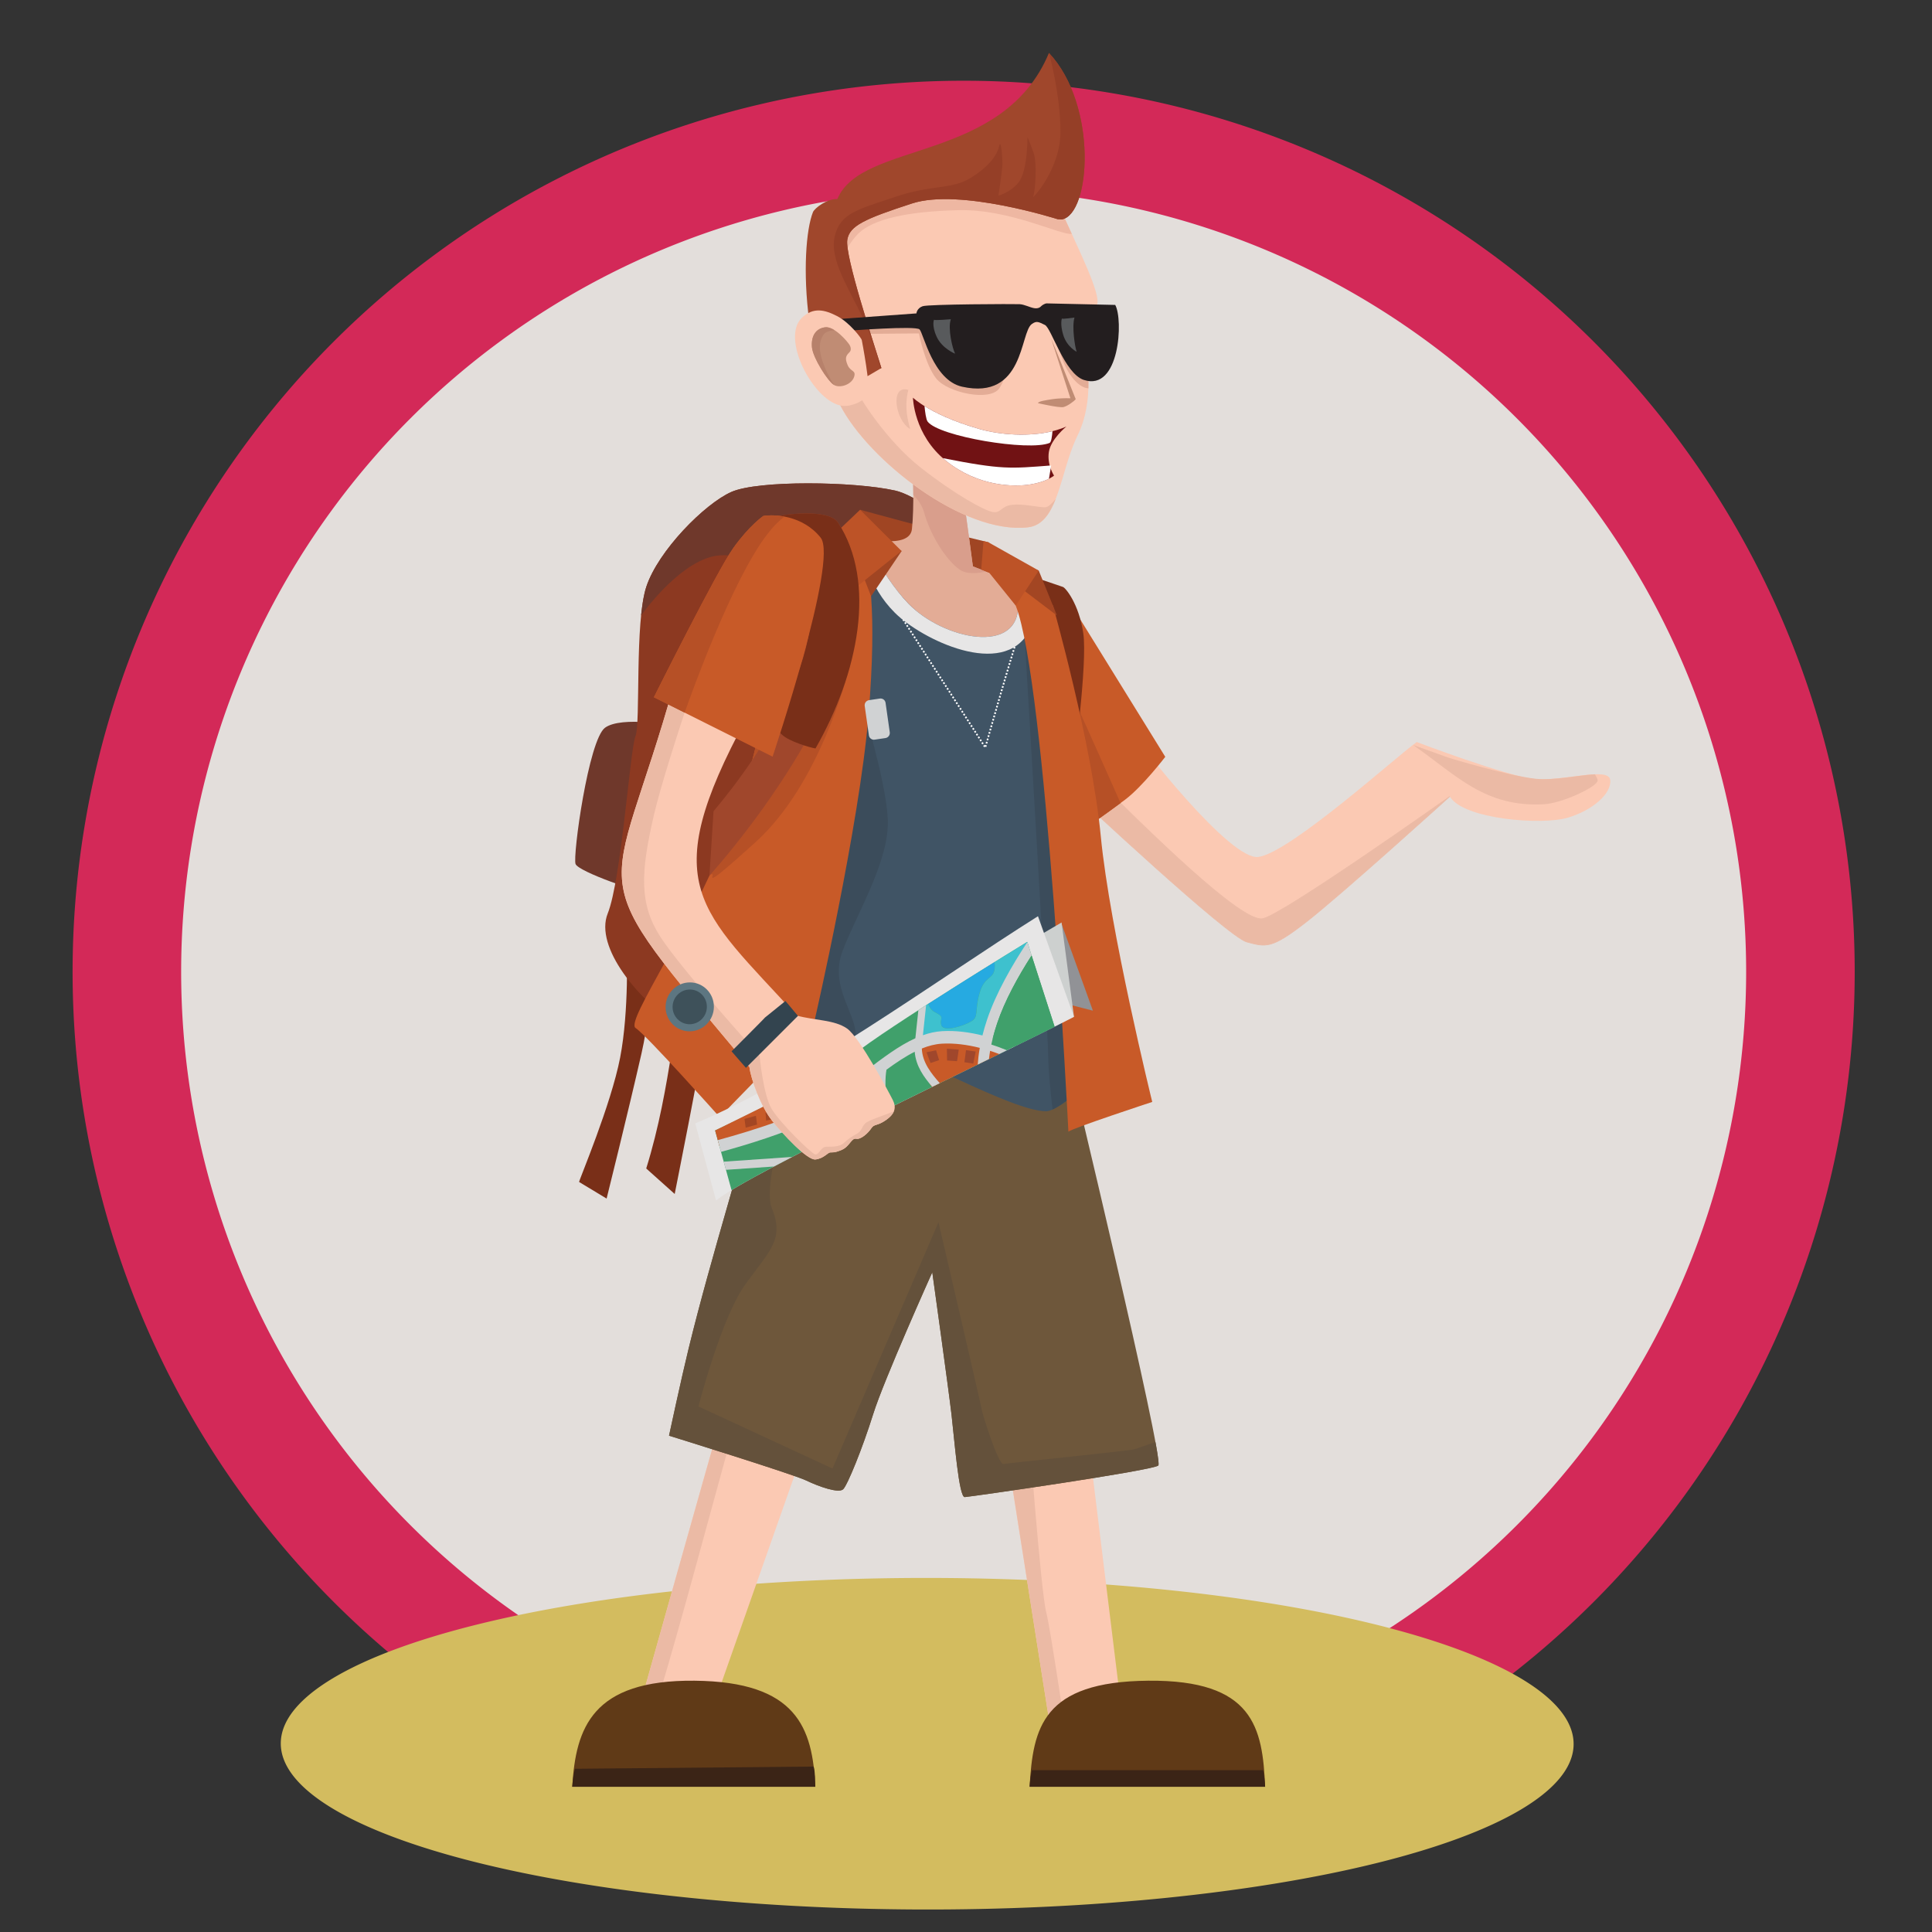 <?xml version="1.0" encoding="UTF-8" standalone="no"?>
<!-- Created with Inkscape (http://www.inkscape.org/) -->

<svg
   xmlns:dc="http://purl.org/dc/elements/1.1/"
   xmlns:cc="http://creativecommons.org/ns#"
   xmlns:rdf="http://www.w3.org/1999/02/22-rdf-syntax-ns#"
   xmlns:svg="http://www.w3.org/2000/svg"
   xmlns="http://www.w3.org/2000/svg"
   xmlns:sodipodi="http://sodipodi.sourceforge.net/DTD/sodipodi-0.dtd"
   xmlns:inkscape="http://www.inkscape.org/namespaces/inkscape"
   id="svg2"
   version="1.1"
   inkscape:version="0.48.4 r9939"
   width="1000.001"
   height="1000"
   xml:space="preserve"
   sodipodi:docname="turysta.svg"><rect width="100%" height="100%" fill="#333333" stroke="none"/><defs
     id="defs6"><clipPath
       clipPathUnits="userSpaceOnUse"
       id="clipPath18"><path
         d="m 0.001,0 800,0 0,98.368 -800,0 0,-98.368 z"
         id="path20" /></clipPath><radialGradient
       fx="0"
       fy="0"
       cx="0"
       cy="0"
       r="1"
       gradientUnits="userSpaceOnUse"
       gradientTransform="matrix(945.68,0,0,-85.691,400,49.184)"
       spreadMethod="pad"
       id="radialGradient26"><stop
         style="stop-opacity:1;stop-color:#f37b53"
         offset="0"
         id="stop28" /><stop
         style="stop-opacity:1;stop-color:#8c462b"
         offset="1"
         id="stop30" /></radialGradient><clipPath
       clipPathUnits="userSpaceOnUse"
       id="clipPath38"><path
         d="m 0,800 800.001,0 0,-800 L 0,0 0,800 z"
         id="path40" /></clipPath><clipPath
       clipPathUnits="userSpaceOnUse"
       id="clipPath46"><path
         d="M 9.76562e-4,800 800.001,800 800.001,0 9.76562e-4,0 l 0,800 z"
         id="path48" /></clipPath><clipPath
       clipPathUnits="userSpaceOnUse"
       id="clipPath50"><path
         d="m 0.001,0 800,0 0,800 -800,0 0,-800 z"
         id="path52" /></clipPath><clipPath
       clipPathUnits="userSpaceOnUse"
       id="clipPath54"><path
         d="M 9.76562e-4,800 800.001,800 800.001,0 9.76562e-4,0 l 0,800 z"
         id="path56" /></clipPath><clipPath
       clipPathUnits="userSpaceOnUse"
       id="clipPath58"><path
         d="M 9.76562e-4,800 800.001,800 800.001,0 9.76562e-4,0 l 0,800 z"
         id="path60" /></clipPath><clipPath
       clipPathUnits="userSpaceOnUse"
       id="clipPath62"><path
         d="m 0.001,0 800,0 0,800 -800,0 0,-800 z"
         id="path64" /></clipPath><radialGradient
       fx="0"
       fy="0"
       cx="0"
       cy="0"
       r="1"
       gradientUnits="userSpaceOnUse"
       gradientTransform="matrix(563.349,0,0,-563.343,400.077,400.159)"
       spreadMethod="pad"
       id="radialGradient66"><stop
         style="stop-opacity:1;stop-color:#231f20"
         offset="0"
         id="stop68" /><stop
         style="stop-opacity:1;stop-color:#6d6e71"
         offset="1"
         id="stop70" /></radialGradient><mask
       maskUnits="userSpaceOnUse"
       x="0"
       y="0"
       width="1"
       height="1"
       id="mask72"><g
         id="g74"><g
           clip-path="url(#clipPath54)"
           id="g76"><path
             d="m 0.001,800 800,0 0,-800 -800,0 0,800 z"
             style="fill:#000000;fill-opacity:1;fill-rule:nonzero;stroke:none"
             id="path78" /><g
             id="g80"><g
               id="g82" /><g
               id="g84"><g
                 clip-path="url(#clipPath58)"
                 id="g86"><g
                   id="g88"><g
                     clip-path="url(#clipPath62)"
                     id="g90"><g
                       id="g92"><g
                         id="g94"><path
                           d="m 0.001,0 800,0 0,800 -800,0 0,-800 z"
                           style="fill:url(#radialGradient66);stroke:none"
                           id="path96" /></g></g></g></g></g></g></g></g></g></mask><clipPath
       clipPathUnits="userSpaceOnUse"
       id="clipPath98"><path
         d="M 9.76562e-4,800 800.001,800 800.001,0 9.76562e-4,0 l 0,800 z"
         id="path100" /></clipPath><clipPath
       clipPathUnits="userSpaceOnUse"
       id="clipPath102"><path
         d="m 0.001,0 800,0 0,800 -800,0 0,-800 z"
         id="path104" /></clipPath><radialGradient
       fx="0"
       fy="0"
       cx="0"
       cy="0"
       r="1"
       gradientUnits="userSpaceOnUse"
       gradientTransform="matrix(563.541,0,0,-563.534,400.077,400.195)"
       spreadMethod="pad"
       id="radialGradient106"><stop
         style="stop-opacity:1;stop-color:#ffffff"
         offset="0"
         id="stop108" /><stop
         style="stop-opacity:1;stop-color:#1d1e1c"
         offset="1"
         id="stop110" /></radialGradient><clipPath
       clipPathUnits="userSpaceOnUse"
       id="clipPath146"><path
         d="m 0,0 800.001,0 0,799.999 L 0,799.999 0,0 z"
         id="path148" /></clipPath><clipPath
       clipPathUnits="userSpaceOnUse"
       id="clipPath278"><path
         d="m 0,800 800.001,0 0,-800 L 0,0 0,800 z"
         id="path280" /></clipPath><clipPath
       clipPathUnits="userSpaceOnUse"
       id="clipPath286"><path
         d="m 198.596,86.433 413.986,0 0,-26.201 -413.986,0 0,26.201 z"
         id="path288" /></clipPath><clipPath
       clipPathUnits="userSpaceOnUse"
       id="clipPath610"><path
         d="m 193.691,520.165 c 0.349,-49.67 40.665,-89.936 90.05,-89.936 l 0,0 c 49.382,0 89.135,40.266 88.782,89.936 l 0,0 c -0.345,49.673 -40.662,89.94 -90.047,89.94 l 0,0 c -49.382,0 -89.134,-40.267 -88.785,-89.94"
         id="path612" /></clipPath><clipPath
       clipPathUnits="userSpaceOnUse"
       id="clipPath866"><path
         d="m 0,800 800.001,0 0,-800 L 0,0 0,800 z"
         id="path868" /></clipPath></defs><sodipodi:namedview
     pagecolor="#ffffff"
     bordercolor="#666666"
     borderopacity="1"
     objecttolerance="10"
     gridtolerance="10"
     guidetolerance="10"
     inkscape:pageopacity="0"
     inkscape:pageshadow="2"
     inkscape:window-width="1688"
     inkscape:window-height="860"
     id="namedview4"
     showgrid="false"
     inkscape:zoom="0.55131165"
     inkscape:cx="437.46328"
     inkscape:cy="452.42729"
     inkscape:window-x="232"
     inkscape:window-y="65"
     inkscape:window-maximized="0"
     inkscape:current-layer="g10" /><g
     id="g10"
     inkscape:groupmode="layer"
     inkscape:label="14887-NPTWQB"
     transform="matrix(1.25,0,0,-1.25,0,1000)"><path
       sodipodi:type="arc"
       style="fill:#e3dedb;fill-opacity:1;stroke:#d32958;stroke-width:66.595;stroke-miterlimit:4;stroke-opacity:1;stroke-dasharray:none"
       id="path3205"
       sodipodi:cx="101.57594"
       sodipodi:cy="31.400839"
       sodipodi:rx="513.32129"
       sodipodi:ry="513.32129"
       d="m 614.897,31.401 a 513.321,513.321 0 1 1 -1026.643,0 513.321,513.321 0 1 1 1026.643,0 z"
       transform="matrix(0.675,0,0,-0.675,330.464,418.799)" /><path
       sodipodi:type="arc"
       style="fill:#d3bc5f;fill-opacity:1;stroke:#000000;stroke-width:0;stroke-miterlimit:4;stroke-opacity:1;stroke-dasharray:none"
       id="path3203"
       sodipodi:cx="1.8138561"
       sodipodi:cy="-15.759419"
       sodipodi:rx="576.80621"
       sodipodi:ry="576.80621"
       d="m 578.62,-15.759 a 576.806,576.806 0 1 1 -1153.612,0 576.806,576.806 0 1 1 1153.612,0 z"
       transform="matrix(0.464,-0.002,0.007,0.119,383.202,79.838)" /><g
       id="g274"
       transform="matrix(-1.266,0.133,0.133,1.266,934.012,-107.809)"><g
         id="g276"
         clip-path="url(#clipPath278)"><g
           id="g298"
           transform="translate(569.287,347.449)"><path
             d="m 0,0 c 0,0 -2.983,-20.327 -1.626,-35.959 1.365,-15.642 9.042,-40.654 9.05,-41.603 l -9.466,-4.437 c 0,0 -3.997,28.493 -6.352,48.121 -2.354,19.629 1.677,31.34 1.677,31.34 L 0,0 z"
             style="fill:#792f18;fill-opacity:1;fill-rule:evenodd;stroke:none"
             id="path300"
             inkscape:connector-curvature="0" /></g><g
           id="g302"
           transform="translate(549.004,338.584)"><path
             d="M 0,0 C 2.817,-7.231 0.927,-34.474 6.449,-62.053 L -3.629,-69.33 c 0,0 -4.11,44.317 -4.162,51.284 -0.047,6.967 0.938,12.787 0.938,12.787 L 0,0 z"
             style="fill:#792f18;fill-opacity:1;fill-rule:evenodd;stroke:none"
             id="path304"
             inkscape:connector-curvature="0" /></g><g
           id="g306"
           transform="translate(559.674,420.259)"><path
             d="M 0,0 C 1.733,0.633 19.138,1.899 24.075,-2.531 29.013,-6.967 30.23,-45.274 28.981,-47.642 27.729,-50.018 7.03,-54.925 3.07,-54.611 -0.889,-54.292 -7.546,-7.6 -6.624,-4.274 -5.695,-0.948 0,0 0,0"
             style="fill:#6f382b;fill-opacity:1;fill-rule:evenodd;stroke:none"
             id="path308"
             inkscape:connector-curvature="0" /></g><g
           id="g310"
           transform="translate(449.232,474.133)"><path
             d="m 0,0 c 3.27,1.979 35.15,28.589 48.752,30.171 13.601,1.585 44.645,-1.266 52.911,-6.011 8.262,-4.753 21.677,-21.526 24.295,-33.557 2.615,-12.032 -2.857,-44.322 -1.56,-48.754 1.298,-4.433 -0.304,-46.852 2.944,-58.249 3.244,-11.401 -13.107,-27.226 -26.989,-34.194 -13.877,-6.966 -74.215,-5.022 -80.954,20.283 C 12.66,-105.003 0,0 0,0"
             style="fill:#8c3921;fill-opacity:1;fill-rule:evenodd;stroke:none"
             id="path312"
             inkscape:connector-curvature="0" /></g><g
           id="g314"
           transform="translate(453.887,477.595)"><path
             d="m 0,0 c 10.088,7.736 33.081,25.429 44.098,26.709 13.6,1.585 44.645,-1.266 52.911,-6.011 8.262,-4.753 21.677,-21.526 24.295,-33.557 0.534,-2.454 0.728,-5.757 0.718,-9.495 0,0 -9.64,17.41 -21.067,21.526 C 89.531,3.289 61.809,-7.243 56.146,-8.626 51.734,-9.708 15.265,-3.977 0,0"
             style="fill:#6f382b;fill-opacity:1;fill-rule:evenodd;stroke:none"
             id="path316"
             inkscape:connector-curvature="0" /></g><g
           id="g318"
           transform="translate(478.92,492.47)"><path
             d="M 0,0 C 1.901,-0.158 29.729,4.433 29.729,4.433 L 26.992,-8.751 -14.618,-14.563 -12.965,-1.74 0,0 z"
             style="fill:#a04523;fill-opacity:1;fill-rule:evenodd;stroke:none"
             id="path320"
             inkscape:connector-curvature="0" /></g><g
           id="g322"
           transform="translate(413.18,434.322)"><path
             d="m 0,0 c -3.002,-3.932 -36.224,-38.355 -45.146,-36.208 -10.188,2.448 -42.01,37.989 -47.362,42.561 0,0 -29.996,-7.939 -39.178,-7.939 -9.181,0 -23.788,6.651 -24.708,2.219 -0.92,-4.433 4.818,-10.447 12.44,-13.614 8.166,-3.392 33.761,-4.098 38.918,2.851 0,0 32.686,-33.404 43.206,-43.534 10.516,-10.131 11.142,-9.173 17.465,-8.226 6.327,0.951 59.719,39.094 59.719,39.094 L 0,0 z"
             style="fill:#fbc9b3;fill-opacity:1;fill-rule:evenodd;stroke:none"
             id="path324"
             inkscape:connector-curvature="0" /></g><g
           id="g326"
           transform="translate(308.144,424.192)"><path
             d="m 0,0 c 0,0 31.59,-35.301 42.11,-45.432 10.516,-10.131 12.253,-9.498 18.579,-8.549 6.325,0.955 59.701,41.315 59.701,41.315 l -4.654,6.909 C 96.819,-20.971 63,-48.103 56.313,-45.881 49.629,-43.652 0,0 0,0"
             style="fill:#ebbaa5;fill-opacity:1;fill-rule:evenodd;stroke:none"
             id="path328"
             inkscape:connector-curvature="0" /></g><g
           id="g330"
           transform="translate(308.144,424.192)"><path
             d="m 0,0 c 0,0 31.59,-35.301 42.11,-45.432 10.516,-10.131 12.253,-9.498 18.579,-8.549 6.325,0.955 59.701,41.315 59.701,41.315 l -4.654,6.909 C 96.819,-20.971 63,-48.103 56.313,-45.881 49.629,-43.652 0,0 0,0 z"
             style="fill:none;stroke:#ebbaa5;stroke-width:0.216;stroke-linecap:butt;stroke-linejoin:miter;stroke-miterlimit:2.613;stroke-opacity:1;stroke-dasharray:none"
             id="path332"
             inkscape:connector-curvature="0" /></g><g
           id="g334"
           transform="translate(321.754,439.601)"><path
             d="m 0,0 -12.132,-2.965 c 0,0 -19.598,-3.797 -28.779,-3.797 -5.731,0 -13.573,2.59 -18.885,3.459 -0.65,-0.825 -1.067,-1.487 -1.115,-1.885 -0.254,-2.015 10.663,-8.548 16.373,-9.497 C -25.407,-17.87 -15.125,-8.354 0,0"
             style="fill:#ebbaa5;fill-opacity:1;fill-rule:evenodd;stroke:none"
             id="path336"
             inkscape:connector-curvature="0" /></g><g
           id="g338"
           transform="translate(444.947,475.339)"><path
             d="m 0,0 -7.412,-1.47 -36.009,-46.526 c 0,0 6.405,-10.446 11.503,-15.191 5.098,-4.753 12.426,-11.08 12.426,-11.08 L 7.725,-27.731 0,0 z"
             style="fill:#c85a28;fill-opacity:1;fill-rule:evenodd;stroke:none"
             id="path340"
             inkscape:connector-curvature="0" /></g><g
           id="g342"
           transform="translate(414.423,410.861)"><path
             d="M 0,0 C 4.939,-4.528 11.032,-9.789 11.032,-9.789 L 19.955,5.47 25.103,42.695 C 23.69,41.268 0.009,0.011 0,0"
             style="fill:#b65026;fill-opacity:1;fill-rule:evenodd;stroke:none"
             id="path344"
             inkscape:connector-curvature="0" /></g><g
           id="g346"
           transform="translate(430.99,419.457)"><path
             d="m 0,0 c -0.161,0.795 -1.198,35.615 1.27,45.113 2.463,9.498 7.337,14.088 8.128,14.25 0.792,0.155 19.408,4.554 17.767,3.542 C 25.524,61.894 0,0 0,0"
             style="fill:#792f18;fill-opacity:1;fill-rule:evenodd;stroke:none"
             id="path348"
             inkscape:connector-curvature="0" /></g><g
           id="g350"
           transform="translate(486.171,227.909)"><path
             d="m 0,0 33.903,-142.286 21.835,1.265 c 0,0 -23.096,135.96 -24.394,140.395 C 30.048,3.805 0,0 0,0"
             style="fill:#fbc9b3;fill-opacity:1;fill-rule:evenodd;stroke:none"
             id="path352"
             inkscape:connector-curvature="0" /></g><g
           id="g354"
           transform="translate(540.912,92.759)"><path
             d="m 0,0 c -3.296,19.37 -13.944,81.837 -19.69,114.427 l -4.761,-2.142 C -22.045,103.465 -6.665,-1.037 -3.748,-0.758 -3.086,-0.7 -1.723,-0.412 0,0"
             style="fill:#ebbaa5;fill-opacity:1;fill-rule:evenodd;stroke:none"
             id="path356"
             inkscape:connector-curvature="0" /></g><g
           id="g358"
           transform="translate(437.728,229.181)"><path
             d="m 0,0 -36.528,-136.806 -23.04,2.914 23.756,102.899 9.157,31.091 L 0,0 z"
             style="fill:#fbc9b3;fill-opacity:1;fill-rule:evenodd;stroke:none"
             id="path360"
             inkscape:connector-curvature="0" /></g><g
           id="g362"
           transform="translate(432.209,208.516)"><path
             d="m 0,0 -31.01,-116.141 -4.557,0.576 c 3.164,12.461 12.291,48.17 14.338,53.644 2.484,6.644 12.235,60.781 12.848,63.313 L 0,0 z"
             style="fill:#ebbaa5;fill-opacity:1;fill-rule:evenodd;stroke:none"
             id="path364"
             inkscape:connector-curvature="0" /></g><g
           id="g366"
           transform="translate(518.42,325.732)"><path
             d="m 0,0 c 2.577,-19.644 6.043,-39.051 9.42,-58.177 2.851,-16.165 5.643,-32.128 7.782,-47.879 1.339,-9.812 3.37,-28.809 3.37,-28.809 0,0 -41.416,-8.231 -45.837,-9.815 -4.418,-1.58 -11.056,-3.163 -12.334,-1.58 -1.274,1.58 -4.846,13.928 -7.142,25.322 -2.296,11.403 -14.295,47.891 -14.295,47.891 0,0 -9.207,-37.121 -11.049,-45.354 -1.844,-8.231 -5.197,-26.593 -7.095,-26.279 -1.902,0.319 -59.624,14.884 -61.536,16.783 -1.913,1.898 43.036,128.721 43.036,128.721 L 0,0 z"
             style="fill:#6e573b;fill-opacity:1;fill-rule:evenodd;stroke:none"
             id="path368"
             inkscape:connector-curvature="0" /></g><g
           id="g370"
           transform="translate(521.148,306.869)"><path
             d="m 0,0 c 2.067,-13.229 4.398,-26.337 6.691,-39.313 2.851,-16.166 5.643,-32.128 7.783,-47.879 1.339,-9.813 3.37,-28.81 3.37,-28.81 0,0 -41.416,-8.23 -45.837,-9.814 -4.418,-1.58 -11.057,-3.163 -12.334,-1.58 -1.275,1.58 -4.847,13.927 -7.143,25.321 -2.296,11.403 -14.295,47.891 -14.295,47.891 0,0 -9.207,-37.121 -11.048,-45.354 -1.844,-8.231 -5.198,-26.593 -7.095,-26.278 -1.903,0.318 -59.625,14.883 -61.537,16.782 -0.269,0.264 0.386,2.994 1.707,7.481 3.277,-1.427 6.017,-2.817 6.592,-3.046 1.585,-0.632 40.208,-8.73 41.852,-9.179 1.644,-0.45 8.441,15.197 9.06,17.414 0.618,2.212 20.165,58.565 20.165,58.565 l 25.91,-83.264 45.48,15.517 c 0,0 -4.322,29.44 -11.054,41.152 -6.732,11.713 -11.189,15.832 -5.877,25.645 4.015,7.416 -2.642,41.604 -7.23,57.715 l 2.348,-0.021 C -9.284,14.133 -4.94,7.555 0,0"
             style="fill:#64513b;fill-opacity:1;fill-rule:evenodd;stroke:none"
             id="path372"
             inkscape:connector-curvature="0" /></g><g
           id="g374"
           transform="translate(493.755,515.338)"><path
             d="m 0,0 c -0.927,-3.325 -2.574,-16.145 -2.53,-22.953 0.05,-6.805 15.647,-4.429 15.647,-4.429 0,0 -5.726,-10.292 -17.06,-19.789 -11.329,-9.497 -23.483,-14.405 -31.745,-9.969 -8.26,4.429 -3.738,13.769 -3.738,13.769 l 7.699,8.231 8.214,2.216 c 0,0 3.54,14.72 4.773,19.469 1.231,4.748 2.014,6.172 2.014,6.172 L 0,0 z"
             style="fill:#e3ac96;fill-opacity:1;fill-rule:evenodd;stroke:none"
             id="path376"
             inkscape:connector-curvature="0" /></g><g
           id="g378"
           transform="translate(454.329,471.967)"><path
             d="m 0,0 c -16.626,-25.702 -36.54,-129.639 -37.085,-130.256 -0.724,-0.825 -3.976,-19.945 -3.976,-19.945 0,0 10.484,-12.718 14.813,-13.139 11.318,-1.095 47.271,14.987 58.432,16.112 8.037,0.816 14.466,-1.45 16.413,-1.266 7.922,0.744 10.427,11.602 11.087,12.337 0,0 -1.585,0.118 -4.341,0.325 -3.267,38.99 -9.296,129.751 -2.8,151.821 C 54.052,21.118 46.816,5.697 35.482,-3.8 23.068,-14.207 -2.423,-16.955 0,0"
             style="fill:#405465;fill-opacity:1;fill-rule:evenodd;stroke:none"
             id="path380"
             inkscape:connector-curvature="0" /></g><g
           id="g382"
           transform="translate(504.665,479.489)"><path
             d="M 0,0 -0.43,0.35 -0.087,0.78 0.346,0.434 0,0 z m -0.688,-0.86 -0.433,0.349 0.346,0.43 0.434,-0.346 -0.347,-0.433 z m -0.688,-0.861 -0.434,0.349 0.346,0.431 0.429,-0.346 -0.341,-0.434 z m -0.69,-0.861 -0.436,0.346 0.347,0.434 0.434,-0.349 -0.345,-0.431 z m -0.689,-0.861 -0.433,0.346 0.341,0.434 0.434,-0.349 -0.342,-0.431 z m -0.691,-0.86 -0.431,0.345 0.343,0.435 0.432,-0.35 -0.344,-0.43 z m -0.688,-0.861 -0.434,0.345 0.344,0.435 0.436,-0.35 -0.346,-0.43 z m -0.691,-0.861 -0.431,0.346 0.342,0.43 0.434,-0.35 -0.345,-0.426 z m -0.688,-0.861 -0.435,0.346 0.345,0.43 0.435,-0.348 -0.345,-0.428 z m -0.693,-0.86 -0.434,0.346 0.347,0.429 0.434,-0.349 -0.347,-0.426 z m -0.69,-0.864 -0.431,0.348 0.343,0.428 0.434,-0.346 -0.346,-0.43 z m -0.693,-0.862 -0.43,0.35 0.346,0.427 0.43,-0.347 -0.346,-0.43 z m -0.686,-0.861 -0.435,0.35 0.345,0.427 0.434,-0.345 -0.344,-0.432 z m -0.693,-0.864 -0.433,0.354 0.344,0.426 0.435,-0.345 -0.346,-0.435 z m -0.692,-0.861 -0.435,0.35 0.348,0.431 0.434,-0.346 -0.347,-0.435 z m -0.692,-0.86 -0.429,0.349 0.342,0.43 0.434,-0.345 -0.347,-0.434 z m -0.69,-0.861 -0.431,0.349 0.347,0.431 0.43,-0.35 -0.346,-0.43 z m -0.688,-0.861 -0.434,0.346 0.344,0.434 0.435,-0.349 -0.345,-0.431 z m -0.691,-0.864 -0.434,0.35 0.344,0.43 0.435,-0.35 -0.345,-0.43 z m -0.692,-0.865 -0.435,0.35 0.346,0.43 0.435,-0.345 -0.346,-0.435 z m -0.692,-0.86 -0.434,0.345 0.345,0.434 0.435,-0.345 -0.346,-0.434 z m -0.691,-0.861 -0.431,0.345 0.346,0.431 0.431,-0.346 -0.346,-0.43 z m -0.688,-0.865 -0.434,0.35 0.345,0.426 0.431,-0.345 -0.342,-0.431 z m -0.691,-0.864 -0.434,0.349 0.344,0.431 0.435,-0.346 -0.345,-0.434 z m -0.691,-0.861 -0.435,0.346 0.346,0.435 0.433,-0.35 -0.344,-0.431 z m -0.693,-0.861 -0.434,0.347 0.346,0.43 0.434,-0.35 -0.346,-0.427 z m -0.691,-0.868 -0.431,0.35 0.347,0.431 0.429,-0.346 -0.345,-0.435 z m -0.688,-0.86 -0.434,0.346 0.346,0.433 0.43,-0.344 -0.342,-0.435 z m -0.691,-0.861 -0.435,0.346 0.346,0.433 0.43,-0.348 -0.341,-0.431 z m -0.692,-0.864 -0.435,0.349 0.346,0.43 0.434,-0.349 -0.345,-0.43 z m -0.692,-0.865 -0.434,0.35 0.346,0.43 0.434,-0.346 -0.346,-0.434 z m -0.691,-0.86 -0.432,0.345 0.348,0.435 0.429,-0.35 -0.345,-0.43 z m -0.688,-0.861 -0.434,0.346 0.346,0.43 0.43,-0.349 -0.342,-0.427 z m -0.691,-0.865 -0.435,0.35 0.346,0.426 0.432,-0.345 -0.343,-0.431 z m -0.693,-0.864 -0.434,0.35 0.346,0.429 0.435,-0.345 -0.347,-0.434 z m -0.69,-0.86 -0.435,0.345 0.346,0.433 0.435,-0.348 -0.346,-0.43 z m -0.691,-0.865 -0.432,0.349 0.344,0.43 0.431,-0.349 -0.343,-0.43 z m -0.693,-0.864 -0.43,0.352 0.341,0.427 0.435,-0.346 -0.346,-0.433 z m -0.691,-0.861 -0.43,0.348 0.346,0.432 0.429,-0.347 -0.345,-0.433 z m -0.689,-0.861 -0.433,0.345 0.345,0.435 0.435,-0.35 -0.347,-0.43 z m -0.691,-0.865 -0.434,0.35 0.346,0.43 0.434,-0.349 -0.346,-0.431 z m -0.691,-0.864 -0.434,0.349 0.346,0.431 0.433,-0.346 -0.345,-0.434 z m -0.692,-0.861 -0.431,0.346 0.343,0.434 0.433,-0.35 -0.345,-0.43 z m -0.691,-0.86 -0.431,0.345 0.346,0.431 0.431,-0.35 -0.346,-0.426 z m -0.689,-0.865 -0.433,0.346 0.344,0.431 0.436,-0.347 -0.347,-0.43 z m -0.69,-0.864 -0.436,0.345 0.347,0.435 0.434,-0.347 -0.345,-0.433 z m -0.692,-0.861 -0.434,0.346 0.345,0.434 0.434,-0.349 -0.345,-0.431 z m -0.691,-0.861 -0.432,0.346 0.343,0.43 0.435,-0.348 -0.346,-0.428 z m -0.693,-0.864 -0.43,0.345 0.345,0.431 0.431,-0.345 -0.346,-0.431 z m -0.687,-0.865 -0.434,0.346 0.345,0.434 0.435,-0.346 -0.346,-0.434 z m -0.692,-0.86 -0.433,0.346 0.345,0.434 0.435,-0.35 -0.347,-0.43 z m -0.691,-0.865 -0.434,0.35 0.345,0.43 0.435,-0.349 -0.346,-0.431 z m -0.691,-0.864 -0.434,0.349 0.344,0.43 0.435,-0.345 -0.345,-0.434 z m -0.693,-0.861 -0.435,0.346 0.351,0.434 0.43,-0.35 -0.346,-0.43 z m -0.688,-0.865 -0.434,0.35 0.346,0.431 0.431,-0.35 -0.343,-0.431 z m -0.69,-0.864 -0.435,0.353 0.347,0.427 0.433,-0.346 -0.345,-0.434 z m -0.693,-0.86 -0.433,0.349 0.345,0.43 0.435,-0.345 -0.347,-0.434 z m -0.689,-0.862 -0.436,0.347 0.345,0.434 0.434,-0.35 -0.343,-0.431 z m -0.694,-0.864 -0.434,0.349 0.349,0.431 0.432,-0.349 -0.347,-0.431 z m -0.687,-0.864 -0.436,0.352 0.348,0.428 0.43,-0.346 -0.342,-0.434 z m -0.692,-0.861 -0.434,0.346 0.346,0.434 0.435,-0.346 -0.347,-0.434 z m -0.691,-0.861 -0.435,0.347 0.346,0.433 0.436,-0.349 -0.347,-0.431 z m -0.691,-0.864 -0.434,0.35 0.345,0.43 0.434,-0.35 -0.345,-0.43 z m -0.692,-0.864 -0.434,0.349 0.349,0.431 0.43,-0.346 -0.345,-0.434 z m -1.505,-0.17 0.549,0.096 0.007,-0.055 0.014,-0.077 0.011,-0.059 0.144,0.184 0.435,-0.35 -0.342,-0.43 -0.277,0.221 -0.445,-0.074 0,0.003 -0.008,0.049 -0.011,0.052 -0.006,0.054 -0.013,0.063 -0.009,0.059 -0.012,0.069 -0.014,0.071 -0.012,0.073 -0.011,0.051 z m -0.188,1.097 0.549,0.088 0.014,-0.088 0.019,-0.111 0.018,-0.113 0.02,-0.108 0.017,-0.103 0.003,-0.021 -0.544,-0.093 -0.004,0.027 -0.018,0.103 -0.018,0.102 -0.018,0.114 -0.022,0.114 -0.016,0.089 z m -0.187,1.096 0.544,0.088 0.004,-0.019 0.022,-0.142 0.026,-0.141 0.023,-0.132 0.021,-0.114 -0.549,-0.092 -0.018,0.114 -0.022,0.136 -0.025,0.14 -0.026,0.14 0,0.022 z m -0.191,1.088 0.544,0.096 0.009,-0.037 0.027,-0.162 0.026,-0.162 0.026,-0.154 0.007,-0.033 -0.544,-0.092 -0.007,0.033 -0.027,0.158 -0.028,0.158 -0.03,0.166 -0.003,0.029 z m -0.192,1.096 0.545,0.089 0.018,-0.096 0.029,-0.177 0.034,-0.176 0.018,-0.096 -0.548,-0.091 -0.018,0.099 -0.032,0.173 -0.032,0.181 -0.014,0.094 z m -0.191,1.093 0.549,0.092 0.011,-0.065 0.032,-0.192 0.033,-0.192 0.015,-0.095 -0.544,-0.096 -0.018,0.099 -0.033,0.192 -0.034,0.194 -0.011,0.063 z m -0.191,1.092 0.545,0.096 0.029,-0.154 0.037,-0.206 0.033,-0.191 -0.549,-0.088 -0.032,0.184 -0.037,0.205 -0.026,0.154 z m -0.192,1.093 0.545,0.092 0.032,-0.188 0.039,-0.217 0.024,-0.139 -0.543,-0.096 -0.026,0.143 -0.036,0.218 -0.035,0.187 z m -0.195,1.093 0.549,0.095 0.029,-0.177 0.041,-0.224 0.026,-0.147 -0.545,-0.091 -0.03,0.146 -0.039,0.224 -0.031,0.174 z m -0.19,1.096 0.545,0.092 0.02,-0.114 0.042,-0.232 0.033,-0.202 -0.544,-0.092 -0.039,0.202 -0.04,0.235 -0.017,0.111 z m -0.196,1.089 0.548,0.095 0,-0.007 0.04,-0.243 0.045,-0.243 0.011,-0.055 -0.544,-0.092 -0.012,0.059 -0.045,0.239 -0.043,0.243 0,0.004 z m -0.195,1.095 0.549,0.093 0.016,-0.114 0.047,-0.25 0.033,-0.185 -0.545,-0.092 -0.035,0.188 -0.043,0.247 -0.022,0.113 z m -0.194,1.09 0.548,0.095 0.033,-0.198 0.048,-0.251 0.018,-0.096 -0.549,-0.095 -0.017,0.095 -0.044,0.254 -0.037,0.196 z m -0.197,1.096 0.549,0.096 0,-0.008 0.044,-0.258 0.049,-0.257 0.002,-0.026 -0.544,-0.095 -0.003,0.025 -0.048,0.257 -0.049,0.262 0,0.004 z m -0.192,1.088 0.543,0.096 0.009,-0.044 0.046,-0.265 0.044,-0.236 -0.548,-0.095 -0.04,0.239 -0.049,0.265 -0.005,0.04 z m -0.196,1.096 0.545,0.096 0.01,-0.073 0.048,-0.269 0.04,-0.206 -0.548,-0.092 -0.036,0.207 -0.049,0.264 -0.01,0.073 z m -0.199,1.089 0.543,0.095 0.017,-0.083 0.051,-0.269 0.033,-0.191 -0.544,-0.097 -0.033,0.193 -0.052,0.272 -0.015,0.08 z m -0.196,1.097 0.541,0.095 0.019,-0.088 0.048,-0.277 0.037,-0.183 -0.549,-0.095 -0.033,0.184 -0.048,0.275 -0.015,0.089 z m -0.197,1.088 0.543,0.096 0.015,-0.081 0.047,-0.279 0.038,-0.184 -0.544,-0.096 -0.037,0.184 -0.047,0.28 -0.015,0.08 z m -0.202,1.092 0.547,0.101 0.01,-0.075 0.053,-0.279 0.038,-0.199 -0.547,-0.096 -0.036,0.2 -0.052,0.279 -0.013,0.069 z m -0.199,1.093 0.544,0.096 0.009,-0.052 0.054,-0.279 0.039,-0.213 -0.548,-0.096 -0.035,0.213 -0.052,0.28 -0.011,0.051 z m -0.2,1.089 0.546,0.1 0.004,-0.037 0.051,-0.276 0.042,-0.236 -0.543,-0.095 -0.043,0.235 -0.053,0.276 -0.004,0.033 z m -0.203,1.096 0.546,0.097 0.004,-0.019 0.052,-0.277 0.044,-0.253 -0.544,-0.096 -0.045,0.255 -0.052,0.271 -0.005,0.022 z m -0.199,1.089 0.542,0.096 0.052,-0.276 0.048,-0.269 -0.544,-0.095 -0.047,0.264 -0.051,0.28 z m -0.207,1.088 0.548,0.104 0.047,-0.264 0.052,-0.281 0,-0.004 -0.545,-0.098 0,0.007 -0.05,0.276 -0.052,0.26 z m -0.203,1.096 0.544,0.097 0.049,-0.258 0.05,-0.272 0.004,-0.015 -0.544,-0.099 -0.004,0.018 -0.051,0.272 -0.048,0.257 z m -0.205,1.09 0.544,0.095 0.048,-0.257 0.05,-0.269 0.004,-0.018 -0.544,-0.095 -0.004,0.014 -0.051,0.272 -0.047,0.258 z m -0.207,1.089 0.546,0.1 0.049,-0.27 0.052,-0.264 0,-0.012 -0.544,-0.099 0,0.008 -0.051,0.271 -0.052,0.266 z m -0.21,1.089 0.549,0.102 0.003,-0.029 0.051,-0.265 0.048,-0.25 -0.544,-0.103 -0.052,0.257 -0.047,0.265 -0.008,0.023 z m -0.21,1.088 0.548,0.103 0.011,-0.067 0.05,-0.26 0.043,-0.217 -0.546,-0.103 -0.04,0.221 -0.051,0.257 -0.015,0.066 z m -0.209,1.092 0.545,0.1 0.025,-0.125 0.048,-0.254 0.031,-0.166 -0.542,-0.098 -0.03,0.161 -0.051,0.254 -0.026,0.128 z m -0.209,1.089 0.54,0.103 0.04,-0.202 0.048,-0.254 0.019,-0.092 -0.541,-0.099 -0.018,0.092 -0.048,0.25 -0.04,0.202 z m -0.218,1.089 0.544,0.104 0.011,-0.059 0.049,-0.247 0.047,-0.239 -0.541,-0.104 -0.047,0.24 -0.052,0.242 -0.011,0.063 z m -0.214,1.089 0.541,0.103 0.037,-0.187 0.048,-0.24 0.026,-0.117 -0.544,-0.108 -0.022,0.119 -0.053,0.242 -0.033,0.188 z m -0.22,1.086 0.544,0.106 0.022,-0.114 0.045,-0.232 0.041,-0.195 -0.541,-0.106 -0.04,0.195 -0.049,0.231 -0.022,0.115 z m -0.224,1.088 0.544,0.11 0.017,-0.087 0.046,-0.226 0.044,-0.22 0.004,-0.011 -0.542,-0.11 -0.002,0.014 -0.046,0.221 -0.047,0.221 -0.018,0.088 z m -0.226,1.086 0.542,0.11 0.022,-0.114 0.048,-0.206 0.044,-0.214 0,-0.011 -0.541,-0.106 -0.003,0.011 -0.044,0.209 -0.044,0.21 -0.024,0.111 z m -0.231,1.084 0.545,0.111 0.037,-0.184 0.044,-0.198 0.032,-0.162 -0.54,-0.111 -0.032,0.162 -0.046,0.195 -0.04,0.187 z m -0.235,1.082 0.541,0.117 0.03,-0.139 0.041,-0.181 0.039,-0.187 0.008,-0.037 -0.541,-0.113 -0.007,0.036 -0.041,0.187 -0.04,0.181 -0.03,0.136 z m -0.243,1.081 0.54,0.122 0.004,-0.012 0.038,-0.169 0.037,-0.165 0.039,-0.172 0.004,-0.027 -0.54,-0.114 -0.004,0.022 -0.04,0.173 -0.037,0.165 -0.036,0.162 -0.005,0.015 z m -0.253,1.078 0.536,0.128 0.007,-0.025 0.034,-0.143 0.037,-0.147 0.034,-0.156 0.016,-0.073 -0.537,-0.121 -0.017,0.073 -0.037,0.151 -0.034,0.148 -0.037,0.139 -0.002,0.026 z m -0.272,1.071 0.537,0.139 0.015,-0.063 0.03,-0.12 0.033,-0.118 0.032,-0.129 0.03,-0.111 -0.541,-0.132 -0.027,0.11 -0.027,0.122 -0.035,0.124 -0.033,0.118 -0.014,0.06 z m -0.305,1.051 0.526,0.169 0.013,-0.051 0.026,-0.077 0.03,-0.085 0.025,-0.092 0.03,-0.092 0.026,-0.095 0.015,-0.052 -0.535,-0.147 -0.014,0.044 -0.025,0.096 -0.027,0.088 -0.028,0.088 -0.023,0.082 -0.024,0.08 -0.015,0.044 z m -0.085,0.559 -0.07,0.549 0.103,-0.004 0.073,-0.026 0.063,-0.033 0.048,-0.04 0.032,-0.041 0.033,-0.036 0.026,-0.038 0.026,-0.044 0.026,-0.043 0.022,-0.045 0.018,-0.037 -0.504,-0.235 -0.011,0.03 -0.015,0.029 -0.012,0.026 -0.012,0.018 -0.013,0.015 0.016,-0.008 0.029,-0.022 0.048,-0.015 0.074,0 z M 0.69,0.861 0.258,1.214 0.604,1.641 1.033,1.295 0.69,0.861 z"
             style="fill:#ffffff;fill-opacity:1;fill-rule:evenodd;stroke:none"
             id="path384"
             inkscape:connector-curvature="0" /></g><g
           id="g386"
           transform="translate(448.673,460.685)"><path
             d="m 0,0 c -15.174,-36.335 -30.945,-118.43 -31.429,-118.975 -0.723,-0.824 -3.975,-19.944 -3.975,-19.944 0,0 7.805,-9.475 12.726,-12.337 1.361,5.988 2.649,12.337 3.231,17.068 1.486,12.161 21.714,133.812 21.714,133.812 L 0,0 z"
             style="fill:#3b4c5b;fill-opacity:1;fill-rule:evenodd;stroke:none"
             id="path388"
             inkscape:connector-curvature="0" /></g><g
           id="g390"
           transform="translate(492.372,324.85)"><path
             d="m 0,0 c 5.201,-0.303 9.111,-1.516 10.554,-1.376 7.922,0.744 10.427,11.602 11.087,12.337 0,0 -1.585,0.118 -4.341,0.325 -1.98,23.615 -4.969,66.218 -5.58,101.052 -0.596,1.902 -0.942,2.994 -0.942,2.994 C 9.082,108.527 -1.049,86.364 -3.171,73.068 -5.297,59.775 3.7,41.095 6.952,28.751 10.203,16.399 -0.159,8.608 -0.21,1.11 -0.213,0.713 -0.14,0.345 0,0"
             style="fill:#3b4c5b;fill-opacity:1;fill-rule:evenodd;stroke:none"
             id="path392"
             inkscape:connector-curvature="0" /></g><g
           id="g394"
           transform="translate(454.329,471.967)"><path
             d="m 0,0 c -1.474,-2.281 -2.976,-5.187 -4.486,-8.574 6.742,-16.488 34.55,-6.346 44.093,1.397 9.758,7.912 11.756,17.59 11.976,18.929 l -3.057,-0.61 C 45.488,6.771 40.963,0.794 35.482,-3.8 23.068,-14.207 -2.423,-16.955 0,0"
             style="fill:#e7e6e6;fill-opacity:1;fill-rule:evenodd;stroke:none"
             id="path396"
             inkscape:connector-curvature="0" /></g><g
           id="g398"
           transform="translate(420.124,302.779)"><path
             d="m 0,0 c -0.805,1.117 -26.112,12.483 -26.112,12.483 0,0 19.562,54.14 25.681,84.21 6.122,30.075 23.289,72.932 23.289,72.932 0,0 2.616,2.729 9.25,4.947 6.634,2.219 9.796,2.847 9.796,2.847 -1.388,-0.989 -5.955,-7.047 -6.98,-9.011 C 22.574,144.781 0.004,0 0,0"
             style="fill:#c85a28;fill-opacity:1;fill-rule:evenodd;stroke:none"
             id="path400"
             inkscape:connector-curvature="0" /></g><g
           id="g402"
           transform="translate(506.872,487.957)"><path
             d="m 0,0 c 9.968,2.067 22.188,4.013 23.313,1.428 1.932,-4.437 -1.507,-55.721 8.262,-94.345 9.768,-38.622 28.994,-71.542 25.208,-73.441 -3.785,-1.907 -30.21,-25.962 -30.21,-25.962 l -27.47,34.826 c 0,0 -7.824,64.226 -7.038,100.037 C -7.147,-21.644 -3.02,-10.262 0,0"
             style="fill:#c85a28;fill-opacity:1;fill-rule:evenodd;stroke:none"
             id="path404"
             inkscape:connector-curvature="0" /></g><g
           id="g406"
           transform="translate(532.058,440.572)"><path
             d="m 0,0 c 0.932,-14.872 2.738,-31.086 6.39,-45.532 1.881,-7.438 4.113,-14.662 6.463,-21.495 -3.52,2.758 5.154,-8.815 -13.735,12.262 -18.889,21.077 -23.902,56.939 -24.557,59.944 -0.654,3.009 6.132,16.987 6.132,16.987 L 0,0 z"
             style="fill:#b65026;fill-opacity:1;fill-rule:evenodd;stroke:none"
             id="path408"
             inkscape:connector-curvature="0" /></g><g
           id="g410"
           transform="translate(493.755,515.338)"><path
             d="m 0,0 c -0.515,-1.858 -1.258,-6.679 -1.807,-11.756 -1.804,-1.575 -3.301,-3.34 -4.045,-5.256 -2.645,-6.809 -8.446,-14.563 -13.493,-17.409 -2.078,-1.178 -5.425,-0.847 -8.595,0.3 l 4.427,1.197 c 0,0 3.54,14.72 4.773,19.469 1.231,4.748 2.014,6.172 2.014,6.172 L 0,0 z"
             style="fill:#d99e8c;fill-opacity:1;fill-rule:evenodd;stroke:none"
             id="path412"
             inkscape:connector-curvature="0" /></g><g
           id="g414"
           transform="translate(452.934,599.096)"><path
             d="m 0,0 c -6.332,-10.896 -14.841,-24.168 -13.985,-27.765 0.977,-4.117 2.287,-10.131 1.995,-14.243 -0.286,-4.12 -4.629,-16.465 -0.113,-28.808 0.747,-2.038 1.328,-4.195 1.825,-6.383 2.519,-11.097 2.85,-23.111 11.06,-24.962 20.559,-4.634 53.915,16.255 64.972,33.183 l 6.158,58.95 C 59.315,10.475 17.961,17.042 0,0"
             style="fill:#fbc9b3;fill-opacity:1;fill-rule:evenodd;stroke:none"
             id="path416"
             inkscape:connector-curvature="0" /></g><g
           id="g418"
           transform="translate(452.934,599.096)"><path
             d="m 0,0 c -1.086,-1.869 -2.237,-3.808 -3.393,-5.753 3.668,-0.839 20.842,5.959 37.414,3.825 16.575,-2.13 27.359,-5.768 31.669,-10.991 2.399,-2.906 3.959,-7.07 4.905,-9.741 l 0.544,5.221 C 70.741,-14.1 70.233,-10.227 69.804,-7.056 55.225,11.071 17.059,16.184 0,0"
             style="fill:#eeb7a2;fill-opacity:1;fill-rule:evenodd;stroke:none"
             id="path420"
             inkscape:connector-curvature="0" /></g><g
           id="g422"
           transform="translate(439.862,567.233)"><path
             d="m 0,0 c 0.704,-3.443 1.285,-7.261 1.081,-10.146 -0.157,-2.295 -1.581,-7.153 -2.021,-13.138 2.143,-0.137 5.282,1.713 8.176,6.305 2.895,4.59 5.603,13.691 6.235,13.849 0.633,0.158 4.822,1.03 7.521,-0.475 2.701,-1.504 5.695,-10.45 5.695,-10.45 0,0 -1.371,-7.596 1.197,-12.268 2.561,-4.671 16.481,-3.163 20.649,0.949 4.164,4.12 7.221,14.089 7.221,14.089 l 15.609,-1.773 2.033,4.734 L 0,0 z"
             style="fill:#e3ac96;fill-opacity:1;fill-rule:evenodd;stroke:none"
             id="path424"
             inkscape:connector-curvature="0" /></g><g
           id="g426"
           transform="translate(445.726,507.07)"><path
             d="m 0,0 c 1.424,-5.175 3.558,-9.137 7.99,-10.134 20.559,-4.635 53.915,16.255 64.972,33.182 l 0.319,3.046 C 69.574,25.988 66.305,25.896 66.375,25.896 66.533,25.896 56.807,13.072 44.672,5.478 32.537,-2.123 22.595,-6.238 19.904,-6.394 17.212,-6.555 17.513,-4.179 13.868,-3.388 10.219,-2.597 5.319,-3.369 3.102,-3.072 2.075,-2.932 0.968,-1.391 0,0"
             style="fill:#ebbaa5;fill-opacity:1;fill-rule:evenodd;stroke:none"
             id="path428"
             inkscape:connector-curvature="0" /></g><g
           id="g430"
           transform="translate(531.495,556.132)"><path
             d="m 0,0 0,0.004 c 3.803,15.66 4.144,29.758 2.52,35.455 -0.369,1.303 -4.134,4.912 -7.437,5.03 -5.926,19.877 -52.34,17.122 -63.497,54.487 -17.731,-15.405 -18.958,-50.828 -9.826,-53.425 0.832,-0.055 1.337,-0.073 1.337,-0.073 0,0 32.717,6.805 47.645,0.158 14.927,-6.647 19.433,-9.34 19.727,-13.93 0.332,-5.184 -11.77,-31.907 -15.39,-40.363 l 4.297,-3.167 c 0,0 5.439,14.567 10.329,16.78 C -7.105,2.398 -2.691,1.089 0,0"
             style="fill:#a0472c;fill-opacity:1;fill-rule:evenodd;stroke:none"
             id="path432"
             inkscape:connector-curvature="0" /></g><g
           id="g434"
           transform="translate(463.081,651.108)"><path
             d="m 0,0 c -17.73,-15.405 -18.958,-50.828 -9.826,-53.425 0.832,-0.055 1.337,-0.073 1.337,-0.073 0,0 32.718,6.805 47.645,0.158 14.927,-6.647 19.433,-9.34 19.727,-13.931 0.332,-5.183 -11.77,-31.906 -15.39,-40.362 l 0.331,-0.243 c 0.935,2.917 3.638,9.682 7.49,16.012 5.358,8.81 12.756,17.565 11.749,25.322 -1,7.754 -6.873,9.498 -18.147,14.721 -11.272,5.223 -18.075,4.274 -23.805,8.703 -5.727,4.436 -7.814,8.394 -8.148,11.242 -0.338,2.85 -1.558,-3.797 -1.703,-5.857 -0.145,-2.06 0.231,-10.13 0.231,-10.13 0,0 -3.649,1.265 -6.052,4.907 -2.397,3.642 -1.518,13.614 -1.368,14.562 0.152,0.95 -0.941,-1.265 -2.5,-4.432 -1.561,-3.163 -1.881,-12.929 -1.325,-14.243 0.557,-1.316 -7.98,9.653 -6.642,22.005 C -5.058,-12.72 0,0 0,0"
             style="fill:#953f27;fill-opacity:1;fill-rule:evenodd;stroke:none"
             id="path436"
             inkscape:connector-curvature="0" /></g><g
           id="g438"
           transform="translate(455.353,570)"><path
             d="m 0,0 -22.27,1.839 c -3.14,-4.34 -4.444,-27.977 7.614,-25.329 6.483,1.427 12.239,15.673 14.449,16.464 2.21,0.795 2.839,1.108 4.275,-0.158 3.556,-3.141 -0.203,-25.002 20.422,-22.637 9.644,1.108 14.29,15.99 15.707,17.094 1.42,1.11 22.681,-2.804 22.681,-2.804 l 3.197,3.517 -24.329,4.356 c 0,0 0.067,1.663 -1.76,2.53 -1.827,0.873 -29.71,3.881 -31.293,3.959 C 7.11,-1.088 5.219,-1.883 3.873,-1.96 2.526,-2.038 1.93,-1.486 1.609,-1.052 1.29,-0.614 0.292,0 0,0"
             style="fill:#231e1f;fill-opacity:1;fill-rule:evenodd;stroke:none"
             id="path440"
             inkscape:connector-curvature="0" /></g><g
           id="g442"
           transform="translate(444.736,530.848)"><path
             d="m 0,0 c 7.574,-4.4 19.56,-5.243 27.887,-3.801 16.442,2.851 22.74,7.913 22.74,7.913 0,0 -1.501,-12.029 -12.846,-19.312 -11.346,-7.276 -22.908,-6.172 -28.143,-4.745 -2.228,0.603 -3.884,1.354 -5.05,2.015 -1.574,0.894 -2.256,1.626 -2.256,1.626 0,0 2.668,3.164 2.481,7.439 C 4.625,-4.592 0,0 0,0"
             style="fill:#711214;fill-opacity:1;fill-rule:evenodd;stroke:none"
             id="path444"
             inkscape:connector-curvature="0" /></g><g
           id="g446"
           transform="translate(449.085,528.854)"><path
             d="m 0,0 c 7.315,-2.63 16.67,-2.995 23.538,-1.807 9.17,1.59 15.184,3.866 18.712,5.573 C 41.897,2.023 41.313,-0.482 40.72,-1.126 36.622,-5.588 6.934,-7.371 0.532,-3.899 0.011,-3.612 -0.041,-1.655 0,0"
             style="fill:#ffffff;fill-opacity:1;fill-rule:evenodd;stroke:none"
             id="path448"
             inkscape:connector-curvature="0" /></g><g
           id="g450"
           transform="translate(430.03,367.947)"><path
             d="M 0,0 -0.769,1.542 -13.72,-25.184 -1.57,-23.389 0,0 z"
             style="fill:#919296;fill-opacity:1;fill-rule:evenodd;stroke:none"
             id="path452"
             inkscape:connector-curvature="0" /></g><g
           id="g454"
           transform="translate(432.823,351.343)"><path
             d="M 0,0 C -0.32,-0.303 -10.605,-11.221 -10.605,-11.221 L -3.38,18.892 4.627,12.998 0,0 z"
             style="fill:#cdd0cf;fill-opacity:1;fill-rule:evenodd;stroke:none"
             id="path456"
             inkscape:connector-curvature="0" /></g><g
           id="g458"
           transform="translate(531.771,268.526)"><path
             d="m 0,0 c -9.004,9.534 -88.83,57.935 -109.554,71.596 l 15.075,31.332 C -63.79,78.761 -23.311,41.934 9.354,24.27 L 0,0 z"
             style="fill:#e7e6e6;fill-opacity:1;fill-rule:evenodd;stroke:none"
             id="path460"
             inkscape:connector-curvature="0" /></g><g
           id="g462"
           transform="translate(527.12,272.441)"><path
             d="m 0,0 c -17.894,13.578 -74.938,48.488 -98.966,63.842 l 11.735,26.498 c 0,0 43.041,-32.922 52.37,-42.398 C -25.534,38.468 7.34,18.729 7.34,18.729 L 0,0 z"
             style="fill:#40a06b;fill-opacity:1;fill-rule:evenodd;stroke:none"
             id="path464"
             inkscape:connector-curvature="0" /></g><g
           id="g466"
           transform="translate(514.232,281.506)"><path
             d="M 0,0 C -1.777,1.189 -3.642,2.432 -5.591,3.72 L 16.388,-0.135 15.38,-2.702 0,0 z"
             style="fill:#d0d2d3;fill-opacity:1;fill-rule:evenodd;stroke:none"
             id="path468"
             inkscape:connector-curvature="0" /></g><g
           id="g470"
           transform="translate(465.76,312.631)"><path
             d="m 0,0 c -7.038,4.421 -14.681,9.203 -20.867,13.086 -0.067,0.715 11.873,4.334 16.473,3.613 4.599,-0.72 10.222,-3.833 10.222,-3.833 0,0 -1.364,-5.834 -1.522,-6.297 C 4.149,6.113 1.343,1.728 1.128,1.428 0.92,1.125 0.746,0.633 0,0"
             style="fill:#c85a28;fill-opacity:1;fill-rule:evenodd;stroke:none"
             id="path472"
             inkscape:connector-curvature="0" /></g><g
           id="g474"
           transform="translate(469.82,339.378)"><path
             d="m 0,0 c -7.059,5.644 -14.38,11.375 -20.014,15.752 -0.173,-0.707 -0.276,-1.367 -0.28,-1.958 -0.023,-3.824 3.042,-2.699 4.065,-8.643 1.022,-5.945 -0.648,-7.571 1.665,-9.336 2.318,-1.765 8.6,-4.531 9.598,-2.303 0.993,2.222 -1.299,2.575 2.494,4.004 C -1.366,-2.071 -0.559,-1.169 0,0"
             style="fill:#26aae1;fill-opacity:1;fill-rule:evenodd;stroke:none"
             id="path476"
             inkscape:connector-curvature="0" /></g><g
           id="g478"
           transform="translate(455.256,335.193)"><path
             d="m 0,0 c -2.313,1.765 -0.643,3.391 -1.665,9.336 -1.023,5.943 -4.088,4.818 -4.064,8.643 0.003,0.59 0.107,1.25 0.28,1.958 -5.875,4.553 -9.918,7.651 -9.918,7.651 l -0.952,-2.148 c 3.876,-7.562 7.775,-16.517 9.623,-24.814 0.569,-2.569 0.947,-4.944 1.18,-7.146 4.715,0.827 9.803,1.091 14.514,0.304 2.547,-0.428 4.991,-1.39 7.394,-2.745 L 15.884,3.128 C 15.446,3.479 15.005,3.833 14.564,4.185 14.006,3.016 13.198,2.113 12.093,1.7 8.3,0.271 10.592,-0.081 9.599,-2.304 8.601,-4.531 2.318,-1.766 0,0"
             style="fill:#3ec1ce;fill-opacity:1;fill-rule:evenodd;stroke:none"
             id="path480"
             inkscape:connector-curvature="0" /></g><g
           id="g482"
           transform="translate(513.993,304.104)"><path
             d="m 0,0 -1.287,-7.999 19.841,-9.814 1.913,4.879 L 0,0 z"
             style="fill:#c85a28;fill-opacity:1;fill-rule:evenodd;stroke:none"
             id="path484"
             inkscape:connector-curvature="0" /></g><g
           id="g486"
           transform="translate(482.495,316.478)"><path
             d="m 0,0 c 0,0 -0.345,-6.136 -1.033,-7.711 -0.684,-1.575 -2.285,-3.928 -2.285,-3.928 l 0.402,-0.912 8.408,-5.341 5.092,8.113 L 0,0 z"
             style="fill:#c85a28;fill-opacity:1;fill-rule:evenodd;stroke:none"
             id="path488"
             inkscape:connector-curvature="0" /></g><g
           id="g490"
           transform="translate(451.737,321.43)"><path
             d="M 0,0 -3.443,2.155 C -3.447,3.008 -3.479,3.913 -3.538,4.848 -3.859,4.78 -4.179,4.716 -4.494,4.641 -5.209,4.479 -5.911,4.311 -6.592,4.126 l -4.598,2.892 c 1.809,0.625 3.785,1.193 5.852,1.663 0.457,0.101 0.912,0.205 1.376,0.294 -0.22,1.574 -0.522,3.244 -0.912,5.002 -1.711,7.702 -5.239,15.986 -8.847,23.144 l 1.839,4.158 c 4.135,-7.924 8.413,-17.548 10.399,-26.478 0.405,-1.832 0.721,-3.576 0.954,-5.238 4.336,0.611 8.908,0.736 13.198,0.022 2.088,-0.353 4.104,-1.028 6.067,-1.971 l -0.014,9.82 c 0.784,-0.625 1.564,-1.25 2.335,-1.875 l 0.019,-9.181 c 5.087,-2.974 9.922,-7.526 15.025,-12.332 1.787,-1.675 3.603,-3.383 5.475,-5.067 l 1.976,7.202 1.011,-0.839 c 0.333,-0.273 0.67,-0.543 1.019,-0.823 l -2.003,-7.307 c 3.107,-2.684 6.369,-5.231 9.857,-7.348 1.99,-1.207 4.14,-2.399 6.381,-3.561 -0.142,1.876 -0.183,4.435 0.191,7.373 l 0.059,0.454 c 0.733,-0.492 1.46,-0.979 2.189,-1.455 -0.379,-3.333 -0.188,-6.041 0.011,-7.609 6.471,-3.199 13.441,-6.098 19.267,-8.356 l -1.444,-3.693 c -8.7,3.392 -19.775,8.152 -28.118,13.22 -3.565,2.162 -6.857,4.708 -9.98,7.385 l -4.463,-7.283 -2.114,1.348 4.657,7.607 c -2.083,1.859 -4.097,3.751 -6.07,5.604 -0.768,0.729 -1.533,1.451 -2.291,2.156 -0.023,-1.031 -0.103,-2.244 -0.283,-3.641 -0.342,-2.647 -1.096,-4.62 -2.325,-6.291 -0.24,-0.322 -0.497,-0.64 -0.769,-0.942 l -2.25,1.428 c 0.462,0.434 0.866,0.89 1.225,1.375 0.953,1.294 1.544,2.848 1.816,4.98 0.316,2.429 0.305,4.175 0.227,5.261 -2.869,2.598 -5.681,4.945 -8.522,6.761 -0.867,-4.641 -3.884,-7.931 -6.871,-10.742 l -2.303,1.444 c 3.05,2.809 6.342,6.077 6.979,10.592 C 16.578,4.377 14.5,5.156 12.371,5.518 8.35,6.186 4.023,6.052 -0.092,5.457 0.044,3.492 0.066,1.669 0,0"
             style="fill:#d0d2d3;fill-opacity:1;fill-rule:evenodd;stroke:none"
             id="path492"
             inkscape:connector-curvature="0" /></g><g
           id="g494"
           transform="translate(442.803,327.027)"><path
             d="M 0,0 C 1.637,0.5 3.391,0.949 5.223,1.325 5.002,3.479 4.627,5.825 4.061,8.379 2.35,16.081 -1.179,24.365 -4.786,31.523 L -14.648,9.256 C -10.591,6.659 -5.591,3.51 0,0"
             style="fill:#40a06b;fill-opacity:1;fill-rule:evenodd;stroke:none"
             id="path496"
             inkscape:connector-curvature="0" /></g><g
           id="g498"
           transform="translate(468.72,323.665)"><path
             d="m 0,0 c -0.088,-0.272 -1.655,-3.361 -1.655,-3.361 l -2.678,1.236 1.31,3.074 L 0,0 z"
             style="fill:#a0472c;fill-opacity:1;fill-rule:evenodd;stroke:none"
             id="path500"
             inkscape:connector-curvature="0" /></g><g
           id="g502"
           transform="translate(462.26,325.497)"><path
             d="M 0,0 -0.467,-3.804 -3.714,-3.693 -3.872,0.109 0,0 z"
             style="fill:#a0472c;fill-opacity:1;fill-rule:evenodd;stroke:none"
             id="path504"
             inkscape:connector-curvature="0" /></g><g
           id="g506"
           transform="translate(456.029,325.675)"><path
             d="M 0,0 0.103,-3.946 -2.813,-4.1 -3.182,-0.105 0,0 z"
             style="fill:#a0472c;fill-opacity:1;fill-rule:evenodd;stroke:none"
             id="path508"
             inkscape:connector-curvature="0" /></g><g
           id="g510"
           transform="translate(483.806,308.445)"><path
             d="M 0,0 2.592,0.367 2.961,-2.15 0.37,-2.511 0,0 z"
             style="fill:#a34623;fill-opacity:1;fill-rule:evenodd;stroke:none"
             id="path512"
             inkscape:connector-curvature="0" /></g><g
           id="g514"
           transform="translate(483.059,304.294)"><path
             d="M 0,0 4.499,0.634 4.811,-1.5 0.313,-2.126 0,0 z"
             style="fill:#a34623;fill-opacity:1;fill-rule:evenodd;stroke:none"
             id="path516"
             inkscape:connector-curvature="0" /></g><g
           id="g518"
           transform="translate(515.567,299.608)"><path
             d="M 0,0 3.182,-0.979 2.73,-3.509 -0.455,-2.53 0,0 z"
             style="fill:#a34623;fill-opacity:1;fill-rule:evenodd;stroke:none"
             id="path520"
             inkscape:connector-curvature="0" /></g><g
           id="g522"
           transform="translate(521.759,297.312)"><path
             d="M 0,0 3.591,-1.397 2.914,-4.206 -0.677,-2.803 0,0 z"
             style="fill:#a34623;fill-opacity:1;fill-rule:evenodd;stroke:none"
             id="path524"
             inkscape:connector-curvature="0" /></g><g
           id="g526"
           transform="translate(538.303,425.652)"><path
             d="m 0,0 c 23.815,-57.625 8.66,-63.378 -26.317,-94.535 -6.244,-0.999 -12.33,-0.066 -16.727,-2.471 -4.398,-2.406 -15.852,-19.385 -17.262,-21.602 -1.409,-2.212 -1.236,-4.272 1.472,-6.646 2.708,-2.378 3.732,-1.621 4.534,-3.209 0.804,-1.583 2.957,-4.077 4.54,-3.915 1.582,0.155 1.838,-2.693 4.223,-4.038 2.383,-1.347 2.936,-1.104 3.729,-1.266 0.792,-0.154 1.912,-2.214 4.529,-2.773 2.615,-0.551 11.23,6.929 15.276,11.004 4.051,4.078 8.306,12.706 9.215,16.642 63.463,61.583 50.327,44.684 37.258,121.991 L 0,0 z"
             style="fill:#fbc9b3;fill-opacity:1;fill-rule:evenodd;stroke:none"
             id="path528"
             inkscape:connector-curvature="0" /></g><g
           id="g530"
           transform="translate(477.269,303.441)"><path
             d="m 0,0 c 0.283,-0.979 0.985,-1.979 2.2,-3.044 2.708,-2.378 3.733,-1.62 4.534,-3.209 0.804,-1.583 2.957,-4.076 4.54,-3.915 1.582,0.155 1.838,-2.692 4.223,-4.037 2.383,-1.348 2.937,-1.105 3.73,-1.267 0.792,-0.154 1.912,-2.214 4.528,-2.772 2.615,-0.552 11.23,6.929 15.276,11.004 4.051,4.078 8.306,12.706 9.215,16.641 63.463,61.583 50.327,44.685 37.258,121.991 L 79.658,129.2 C 82.922,114.508 86.519,97.253 87.711,87.633 90.062,68.639 89.498,58.507 81.494,48.533 73.49,38.565 45.336,13.39 45.336,13.39 c 0,0 -2.442,-12.33 -5.658,-16.693 -3.214,-4.348 -14.397,-13.138 -15.662,-13.301 -1.266,-0.162 -1.523,2.611 -3.344,2.846 -1.82,0.243 -4.274,0.318 -5.551,1.825 -1.279,1.5 -2.232,2.215 -3.983,3.48 C 9.387,-7.188 9.982,-5.554 8.263,-4.341 6.541,-3.119 1.574,-0.912 0,0"
             style="fill:#ebbaa5;fill-opacity:1;fill-rule:evenodd;stroke:none"
             id="path532"
             inkscape:connector-curvature="0" /></g><g
           id="g534"
           transform="translate(522.203,329.36)"><path
             d="M 0,0 C -0.201,0.117 9.628,-12.029 9.628,-12.029 L 4.407,-16.884 -10.652,1.69 -6.1,6.09 0,0 z"
             style="fill:#33444f;fill-opacity:1;fill-rule:evenodd;stroke:none"
             id="path536"
             inkscape:connector-curvature="0" /></g><g
           id="g538"
           transform="translate(513.876,551.865)"><path
             d="m 0,0 c 0.076,0.478 4.474,5.223 8.736,6.886 4.263,1.662 8.06,2.218 11.41,-1.74 6.095,-7.199 -6.118,-25.973 -15.413,-27.051 -3.547,-0.412 -7.683,2.439 -8.566,4.418 C -4.72,-15.508 0,0 0,0"
             style="fill:#fbc9b3;fill-opacity:1;fill-rule:evenodd;stroke:none"
             id="path540"
             inkscape:connector-curvature="0" /></g><g
           id="g542"
           transform="translate(517.824,550.056)"><path
             d="m 0,0 c 0.562,0.706 5.296,5.429 8.394,4.671 3.095,-0.757 4.204,-3.539 3.518,-6.937 -0.683,-3.4 -6.569,-10.852 -8.662,-11.517 -2.09,-0.666 -5.355,0.894 -5.94,3.299 -0.581,2.41 1.265,1.559 2.454,3.682 1.187,2.127 0.901,2.976 -0.101,4.183 C -1.337,-1.42 0,0 0,0"
             style="fill:#c08c74;fill-opacity:1;fill-rule:evenodd;stroke:none"
             id="path544"
             inkscape:connector-curvature="0" /></g><g
           id="g546"
           transform="translate(522.965,554.098)"><path
             d="M 0,0 C 1.125,0.559 2.271,0.872 3.253,0.628 6.349,-0.129 7.457,-2.91 6.771,-6.308 6.113,-9.579 0.647,-16.593 -1.63,-17.719 c 1.189,1.559 2.58,3.509 3.623,5.48 2.48,4.664 2.878,7.677 1.514,10.366 C 2.962,-0.806 1.556,-0.232 0,0"
             style="fill:#b7816b;fill-opacity:1;fill-rule:evenodd;stroke:none"
             id="path548"
             inkscape:connector-curvature="0" /></g><g
           id="g550"
           transform="translate(454.724,537.435)"><path
             d="m 0,0 c -0.003,0.633 -2.622,1.265 -4.683,1.82 -1.269,0.339 -3.883,0.743 -5.634,0.869 l 8.254,18.631 c -0.468,-0.711 -9.992,-18.716 -9.992,-18.716 -0.01,-0.022 -0.008,-0.048 0.008,-0.069 0.32,-0.556 2.311,-2.457 3.661,-2.929 C -7.037,-0.872 0,0 0,0"
             style="fill:#c08c74;fill-opacity:1;fill-rule:evenodd;stroke:none"
             id="path552"
             inkscape:connector-curvature="0" /></g><g
           id="g554"
           transform="translate(497.106,537.321)"><path
             d="M 0,0 C 1.089,-6.728 -2.075,-12.662 -1.892,-12.584 3.09,-10.483 6.355,1.184 0,0"
             style="fill:#ebbaa5;fill-opacity:1;fill-rule:evenodd;stroke:none"
             id="path556"
             inkscape:connector-curvature="0" /></g><g
           id="g558"
           transform="translate(448.613,513.345)"><path
             d="m 0,0 c 0.214,-0.132 0.449,-0.276 0.711,-0.427 1.166,-0.662 2.822,-1.412 5.05,-2.016 5.235,-1.427 16.797,-2.531 28.143,4.746 0.386,0.25 0.761,0.507 1.129,0.765 C 15.428,1.298 12.842,1.976 -0.272,4.384 -0.278,4.366 -0.011,0.339 0,0"
             style="fill:#ffffff;fill-opacity:1;fill-rule:evenodd;stroke:none"
             id="path560"
             inkscape:connector-curvature="0" /></g><g
           id="g562"
           transform="translate(485.766,561.62)"><path
             d="M 0,0 C 0.275,-0.029 5.34,-1.022 5.374,-0.736 5.405,-0.445 6.157,-2.494 3.995,-6.142 1.829,-9.795 -2.547,-10.998 -2.547,-10.998 -1.541,-9.479 0.75,-3.093 0,0"
             style="fill:#585a5c;fill-opacity:1;fill-rule:evenodd;stroke:none"
             id="path564"
             inkscape:connector-curvature="0" /></g><g
           id="g566"
           transform="translate(445.831,566.369)"><path
             d="M 0,0 C 0.205,-0.033 3.976,-1.022 3.997,-0.732 4.019,-0.444 4.585,-2.494 2.981,-6.146 1.378,-9.795 -1.874,-10.998 -1.874,-10.998 -1.135,-9.479 0.562,-3.093 0,0"
             style="fill:#585a5c;fill-opacity:1;fill-rule:evenodd;stroke:none"
             id="path568"
             inkscape:connector-curvature="0" /></g><g
           id="g570"
           transform="translate(511.088,487.567)"><path
             d="M 0,0 C -0.146,-1.427 -8.935,-18.274 -8.935,-18.274 L -17.273,-2.619 -5.802,3.402 0,0 z"
             style="fill:#a04523;fill-opacity:1;fill-rule:evenodd;stroke:none"
             id="path572"
             inkscape:connector-curvature="0" /></g><g
           id="g574"
           transform="translate(493.815,484.948)"><path
             d="M 0,0 C 1.63,-1.427 16.218,-15.979 16.218,-15.979 L 21.146,4.532 14.835,11.955 0,0 z"
             style="fill:#bd5327;fill-opacity:1;fill-rule:evenodd;stroke:none"
             id="path576"
             inkscape:connector-curvature="0" /></g><g
           id="g578"
           transform="translate(459.215,485.832)"><path
             d="M 0,0 -10.424,-2.535 -17.848,-16.465 -2.12,-6.938 0,0 z"
             style="fill:#a34623;fill-opacity:1;fill-rule:evenodd;stroke:none"
             id="path580"
             inkscape:connector-curvature="0" /></g><g
           id="g582"
           transform="translate(455.048,471.188)"><path
             d="M 0,0 -6.257,12.109 10.95,19.532 12.612,19.771 12.388,10.472 9.686,9.721 0,0 z"
             style="fill:#bd5327;fill-opacity:1;fill-rule:evenodd;stroke:none"
             id="path584"
             inkscape:connector-curvature="0" /></g><g
           id="g586"
           transform="translate(537.97,491.157)"><path
             d="M 0,0 C -4.745,1.773 -19.095,5.15 -22.64,0.795 -48.107,-30.465 -9.166,-95.271 6.981,-117.729 L 7.85,-96.763 C -6.184,-76.094 -24.314,-40.694 -14.137,-15.67 -10.403,-6.489 0,0 0,0"
             style="fill:#a0472c;fill-opacity:1;fill-rule:evenodd;stroke:none"
             id="path588"
             inkscape:connector-curvature="0" /></g><g
           id="g590"
           transform="translate(537.97,491.157)"><path
             d="m 0,0 c -4.745,1.773 -19.095,5.15 -22.64,0.795 -14.595,-17.922 -11.666,-48.12 -0.365,-73.785 2.081,0.106 8.825,1.457 11.137,3.204 2.311,1.744 2.516,1.434 3.389,2.35 -7.527,17.314 -11.878,36.476 -5.658,51.766 C -10.403,-6.489 0,0 0,0"
             style="fill:#792f18;fill-opacity:1;fill-rule:evenodd;stroke:none"
             id="path592"
             inkscape:connector-curvature="0" /></g><g
           id="g594"
           transform="translate(539.738,491.609)"><path
             d="m 0,0 c -3.486,0.953 -12.672,1.585 -19.274,-5.065 -6.604,-6.651 8.107,-72.493 8.107,-72.493 l 40.414,15.192 c 0,0 -16.129,43.058 -20.616,50.97 C 4.143,-3.483 0,0 0,0"
             style="fill:#c85a28;fill-opacity:1;fill-rule:evenodd;stroke:none"
             id="path596"
             inkscape:connector-curvature="0" /></g><g
           id="g598"
           transform="translate(539.738,491.609)"><path
             d="m 0,0 c -1.478,0.401 -3.986,0.747 -6.889,0.504 1.614,-1.439 3.336,-3.546 5.149,-6.536 9.653,-15.895 18.798,-53.069 20.516,-60.271 l 10.471,3.937 c 0,0 -16.129,43.058 -20.616,50.97 C 4.139,-3.483 0,0 0,0"
             style="fill:#b65026;fill-opacity:1;fill-rule:evenodd;stroke:none"
             id="path600"
             inkscape:connector-curvature="0" /></g></g></g><g
       id="g606"
       transform="matrix(-1,0,0,1,839.668,67.721)" /><g
       id="g862"
       transform="matrix(-1.273,0,0,1.273,949.487,-30.124)"><g
         id="g864"
         clip-path="url(#clipPath866)"><g
           id="g910"
           transform="translate(372.413,105.404)"><path
             d="m 0,0 c 34.334,-0.316 37.449,-15.294 38.545,-34.504 l -76.609,0 C -37.237,-15.294 -34.334,0.315 0,0"
             style="fill:#603a17;fill-opacity:1;fill-rule:evenodd;stroke:none"
             id="path912"
             inkscape:connector-curvature="0" /></g><g
           id="g914"
           transform="translate(410.958,70.9)"><path
             d="m 0,0 c -0.103,1.84 -0.353,3.644 -0.738,5.4 l -75.209,0 C -76.309,3.644 -76.532,1.84 -76.609,0 L 0,0 z"
             style="fill:#3b2416;fill-opacity:1;fill-rule:evenodd;stroke:none"
             id="path916"
             inkscape:connector-curvature="0" /></g><g
           id="g918"
           transform="translate(519.953,105.404)"><path
             d="m 0,0 c 33.245,0.315 38.64,-15.294 39.771,-34.504 l -79.053,0 C -38.421,-15.294 -33.242,-0.316 0,0"
             style="fill:#603a17;fill-opacity:1;fill-rule:evenodd;stroke:none"
             id="path920"
             inkscape:connector-curvature="0" /></g><g
           id="g922"
           transform="translate(481.19,77.472)"><path
             d="m 0,0 c -0.526,-2.112 -0.418,-4.327 -0.519,-6.571 l 79.053,0 c -0.118,2.001 -0.412,3.959 -0.868,5.857 L 0,0 z"
             style="fill:#3b2416;fill-opacity:1;fill-rule:evenodd;stroke:none"
             id="path924"
             inkscape:connector-curvature="0" /></g><g
           id="g926"
           transform="translate(521.453,332.545)"><path
             d="m 0,0 c 4.341,0 7.884,-3.56 7.912,-7.953 0.033,-4.399 -3.461,-7.96 -7.799,-7.96 -4.339,0 -7.882,3.561 -7.911,7.96 C -7.83,-3.56 -4.336,0 0,0"
             style="fill:#5d7681;fill-opacity:1;fill-rule:evenodd;stroke:none"
             id="path928"
             inkscape:connector-curvature="0" /></g><g
           id="g930"
           transform="translate(521.473,330.234)"><path
             d="m 0,0 c 3.077,0 5.594,-2.522 5.616,-5.643 0.019,-3.119 -2.462,-5.65 -5.539,-5.65 -3.079,0 -5.596,2.531 -5.614,5.65 C -5.563,-2.522 -3.084,0 0,0"
             style="fill:#3e515a;fill-opacity:1;fill-rule:evenodd;stroke:none"
             id="path932"
             inkscape:connector-curvature="0" /></g><g
           id="g934"
           transform="translate(459.672,424.879)"><path
             d="M 0,0 3.527,-0.526 C 4.424,-0.662 5.054,-1.5 4.924,-2.398 L 3.56,-11.991 c -0.125,-0.898 -0.963,-1.52 -1.862,-1.384 l -3.53,0.523 c -0.895,0.132 -1.522,0.978 -1.394,1.876 l 1.365,9.586 C -1.734,-0.492 -0.898,0.132 0,0"
             style="fill:#d0d2d3;fill-opacity:1;fill-rule:evenodd;stroke:none"
             id="path936"
             inkscape:connector-curvature="0" /></g></g></g></g></svg>